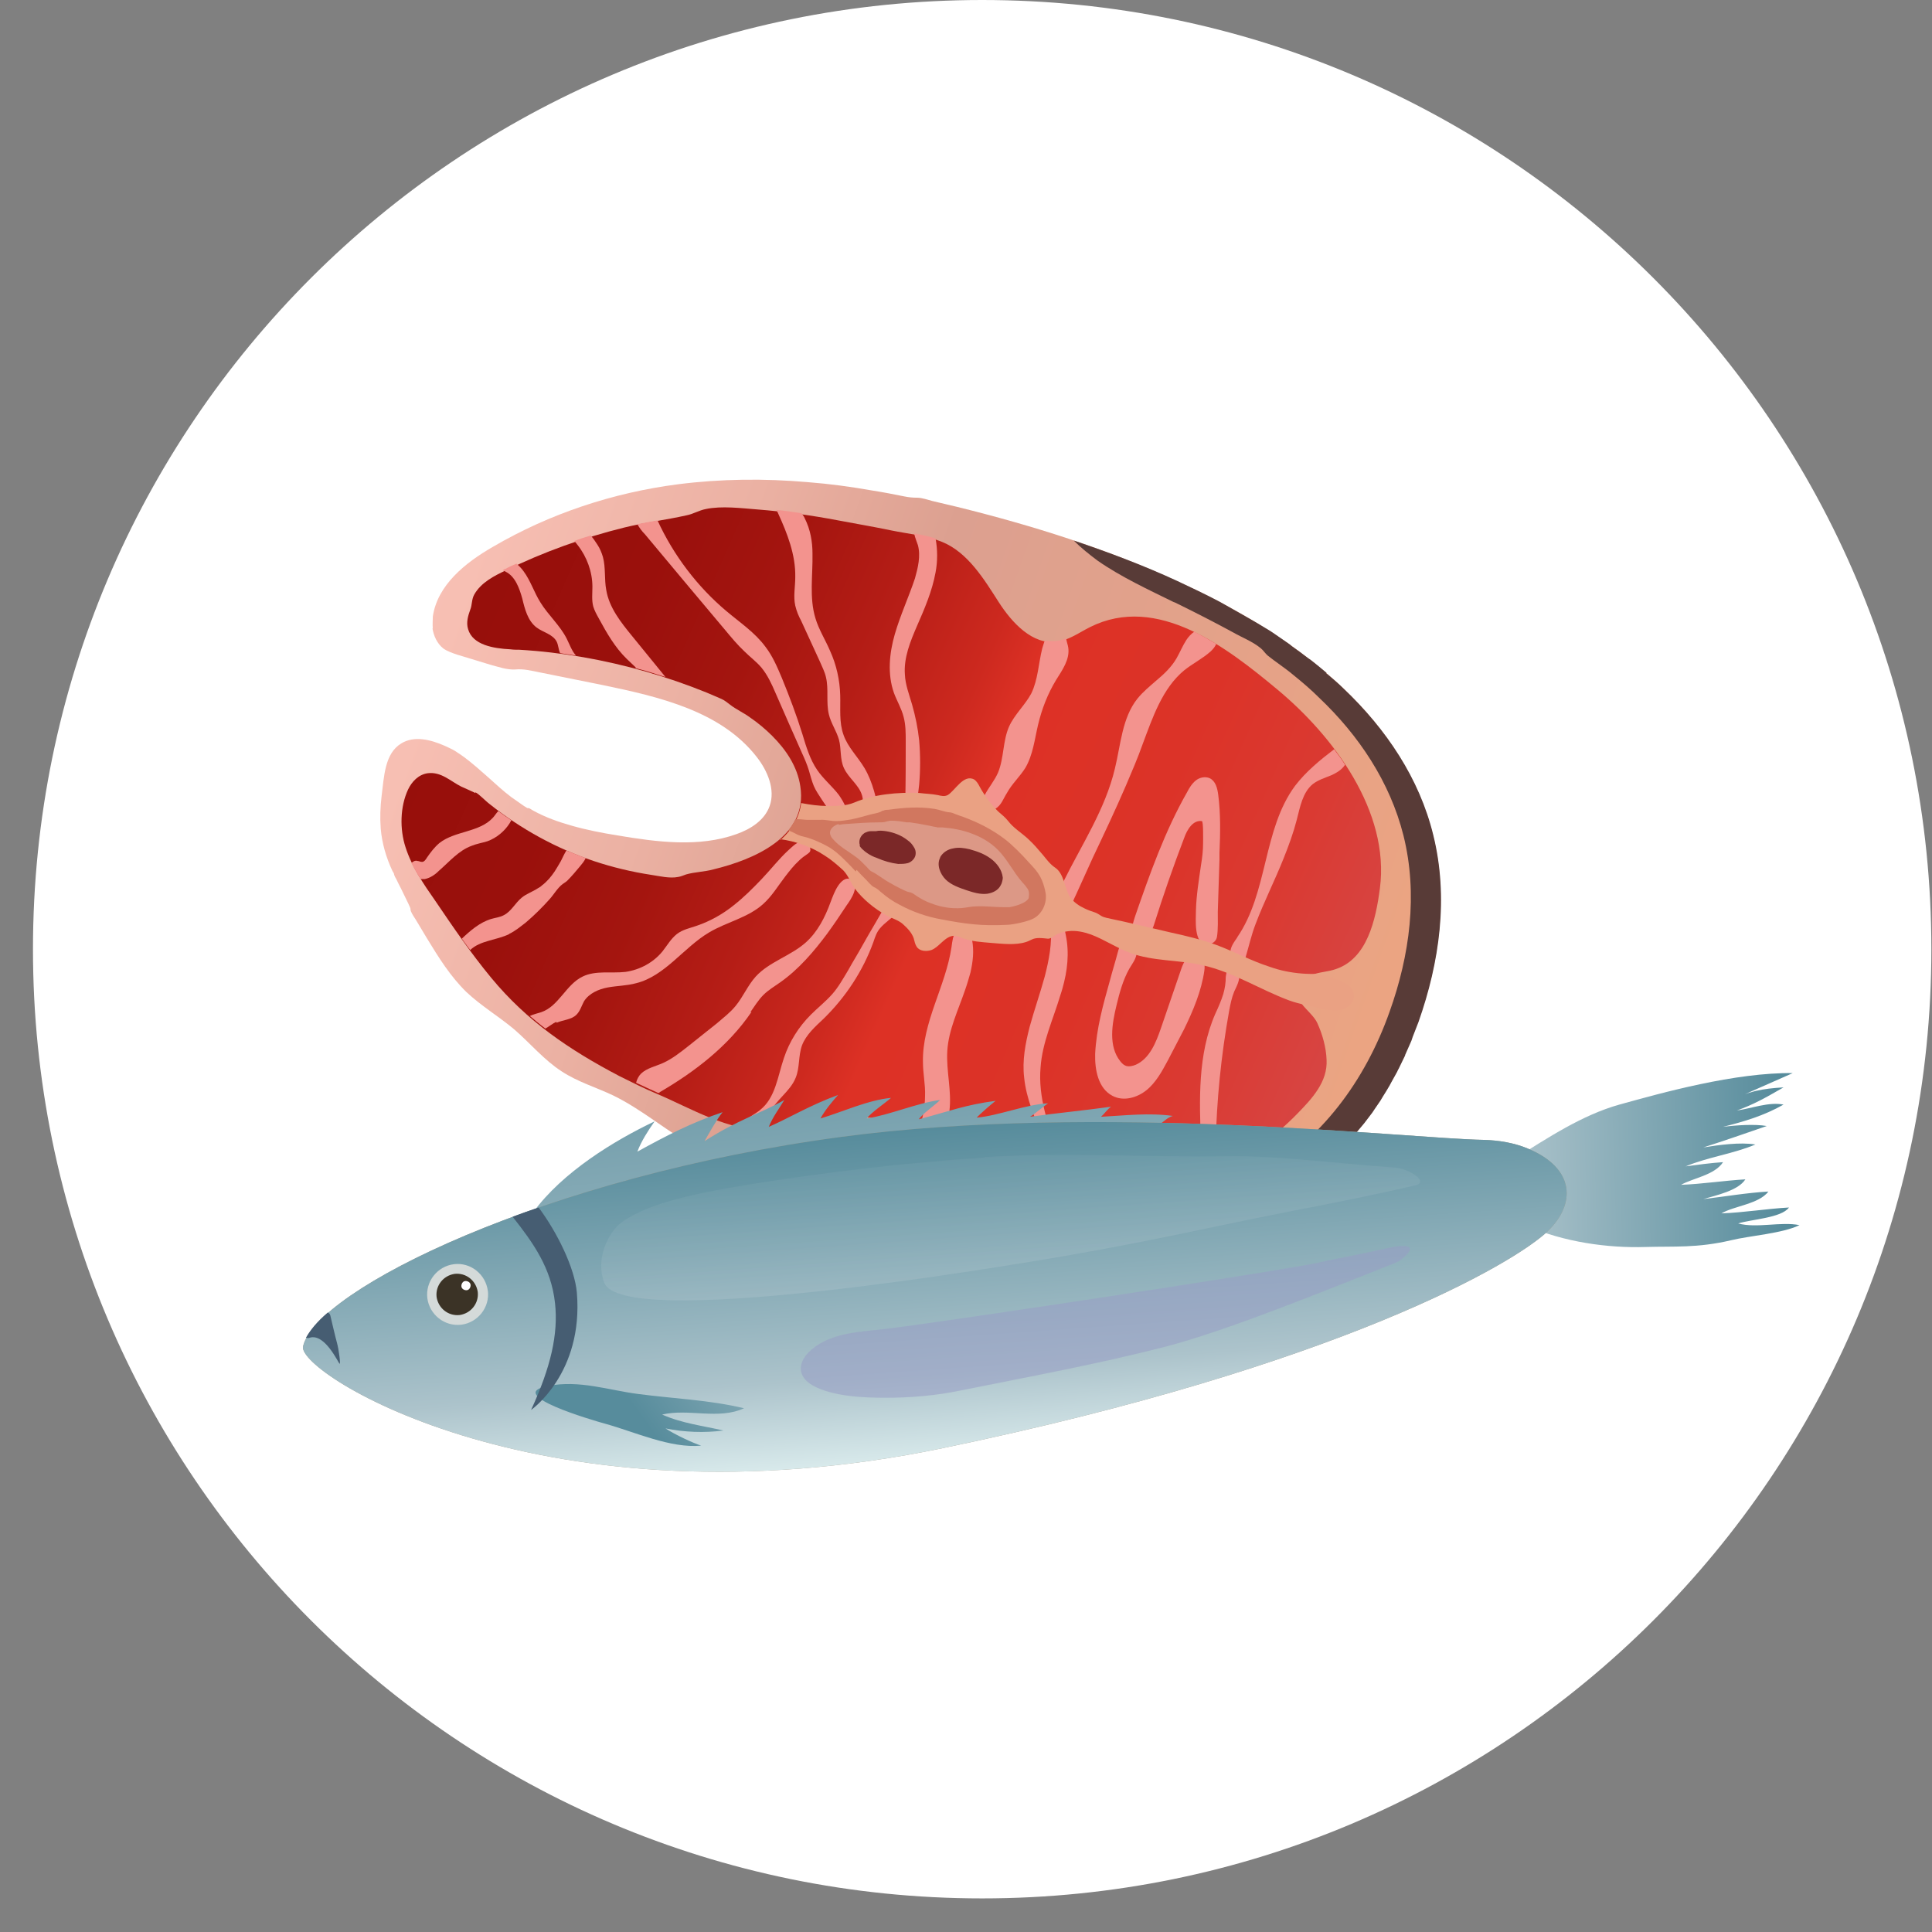 <svg width="46" height="46" viewBox="0 0 46 46" fill="none" xmlns="http://www.w3.org/2000/svg">
<rect x="0" y="0" width="46" height="46" fill="#808080" stroke="none"/>
<path d="M23.385 45.2C35.867 45.2 45.985 35.082 45.985 22.6C45.985 10.118 35.867 0 23.385 0C10.903 0 0.785 10.118 0.785 22.6C0.785 35.082 10.903 45.2 23.385 45.2Z" fill="white"/>
<path d="M10.305 14.97C10.295 14.87 10.305 14.77 10.305 14.68C10.415 13.93 11.075 13.4 11.735 13.02C13.085 12.23 14.595 11.73 16.145 11.53C17.165 11.4 18.205 11.39 19.235 11.48C19.755 11.52 20.265 11.59 20.775 11.68C21.035 11.72 21.285 11.77 21.535 11.82C21.635 11.84 21.725 11.85 21.835 11.85C21.955 11.85 22.085 11.9 22.205 11.93C22.405 11.98 22.595 12.02 22.795 12.07C24.575 12.51 26.335 13.06 28.005 13.83C29.445 14.48 30.835 15.3 31.985 16.39C32.985 17.34 33.775 18.52 34.115 19.87C34.485 21.36 34.275 22.9 33.765 24.32C33.225 25.83 32.325 27.2 30.995 28.11C29.805 28.93 28.385 29.33 26.955 29.45C23.995 29.71 20.985 28.94 18.195 27.96C17.885 27.85 17.595 27.74 17.305 27.6C17.085 27.5 16.845 27.45 16.615 27.34C15.915 26.97 15.315 26.43 14.595 26.08C14.195 25.89 13.755 25.76 13.375 25.51C12.955 25.24 12.625 24.84 12.245 24.51C11.875 24.2 11.455 23.95 11.105 23.62C10.725 23.25 10.445 22.8 10.165 22.34C10.075 22.19 9.985 22.04 9.895 21.89C9.855 21.83 9.815 21.77 9.785 21.7C9.785 21.69 9.775 21.68 9.775 21.67C9.775 21.65 9.775 21.63 9.765 21.61C9.755 21.58 9.735 21.55 9.725 21.52C9.665 21.4 9.605 21.27 9.545 21.15C9.505 21.08 9.475 21.01 9.435 20.93C9.415 20.9 9.395 20.86 9.385 20.83C9.385 20.8 9.365 20.77 9.345 20.74C9.195 20.42 9.095 20.08 9.065 19.73C9.045 19.47 9.055 19.21 9.085 18.96C9.145 18.5 9.155 17.94 9.555 17.7C9.865 17.51 10.255 17.61 10.595 17.76C10.675 17.8 10.755 17.83 10.835 17.88C10.915 17.93 10.985 17.98 11.055 18.03C11.255 18.18 11.435 18.34 11.615 18.5C11.795 18.66 11.975 18.83 12.175 18.98C12.275 19.05 12.375 19.12 12.475 19.19C12.505 19.21 12.525 19.22 12.555 19.24C12.555 19.24 12.575 19.24 12.585 19.24C12.625 19.25 12.655 19.28 12.695 19.3C12.985 19.46 13.295 19.57 13.615 19.66C13.965 19.76 14.325 19.83 14.695 19.89C15.645 20.05 16.645 20.18 17.535 19.86C17.875 19.74 18.205 19.53 18.325 19.19C18.465 18.8 18.275 18.35 18.015 18.02C17.165 16.93 15.695 16.59 14.345 16.31C13.845 16.21 13.345 16.11 12.855 16.01C12.655 15.97 12.465 15.92 12.265 15.94C12.065 15.95 11.875 15.88 11.685 15.83C11.425 15.75 11.155 15.67 10.895 15.59C10.775 15.55 10.655 15.51 10.555 15.44C10.405 15.32 10.325 15.14 10.295 14.95L10.305 14.97Z" fill="url(#paint0_linear_1_807)"/>
<path d="M31.585 16.02C31.465 15.92 31.335 15.81 31.205 15.71C31.185 15.7 31.165 15.68 31.145 15.67C31.015 15.57 30.895 15.48 30.765 15.39C30.745 15.37 30.725 15.36 30.705 15.34C30.575 15.25 30.445 15.16 30.315 15.07C30.295 15.06 30.275 15.04 30.255 15.03C29.855 14.78 29.445 14.56 29.045 14.33C28.705 14.15 28.365 13.99 28.025 13.83C27.225 13.46 26.395 13.15 25.565 12.87C25.745 13.05 25.935 13.2 26.135 13.35C26.695 13.74 27.345 14.04 27.955 14.34C27.955 14.34 27.955 14.34 27.965 14.34C28.435 14.57 28.905 14.81 29.365 15.06C29.575 15.18 29.835 15.28 30.025 15.44C30.085 15.49 30.125 15.56 30.185 15.61C30.385 15.77 30.605 15.91 30.805 16.08C31.015 16.25 31.215 16.42 31.405 16.61C32.355 17.51 33.095 18.62 33.415 19.89C33.765 21.29 33.565 22.75 33.085 24.09C32.505 25.73 31.455 27.16 29.925 28.01C28.515 28.79 26.865 29.02 25.265 28.98C25.065 28.98 24.865 28.96 24.665 28.95C24.525 28.95 24.375 28.95 24.245 28.91C24.145 28.88 24.065 28.87 23.955 28.87C23.705 28.86 23.455 28.85 23.205 28.85C22.705 28.85 22.205 28.87 21.695 28.91C21.615 28.91 21.535 28.92 21.455 28.93C22.905 29.27 24.425 29.51 25.895 29.5C25.905 29.5 25.915 29.5 25.925 29.5C26.245 29.48 26.565 29.5 26.885 29.47C26.915 29.47 26.955 29.47 26.985 29.47C27.105 29.46 27.225 29.45 27.355 29.43C27.385 29.43 27.415 29.43 27.445 29.42C27.595 29.4 27.735 29.38 27.875 29.35C27.905 29.35 27.925 29.34 27.955 29.33C28.075 29.31 28.195 29.28 28.315 29.26C28.345 29.26 28.385 29.25 28.415 29.24C28.555 29.21 28.695 29.17 28.835 29.13C28.855 29.13 28.865 29.12 28.885 29.11C29.005 29.07 29.125 29.03 29.255 28.99C29.285 28.98 29.325 28.97 29.355 28.96C29.625 28.86 29.895 28.75 30.155 28.62C30.185 28.6 30.215 28.59 30.245 28.57C30.355 28.51 30.455 28.46 30.565 28.4C30.585 28.39 30.615 28.37 30.645 28.36C30.665 28.35 30.685 28.33 30.715 28.32C30.775 28.28 30.845 28.24 30.905 28.2C30.935 28.18 30.965 28.16 30.995 28.14C31.055 28.1 31.115 28.05 31.175 28.01C31.205 27.99 31.225 27.97 31.255 27.95C31.325 27.9 31.395 27.84 31.455 27.79C31.485 27.77 31.515 27.74 31.545 27.71C31.595 27.67 31.645 27.62 31.695 27.58C31.725 27.56 31.745 27.53 31.775 27.51C31.845 27.44 31.915 27.37 31.985 27.3C32.005 27.28 32.015 27.27 32.035 27.25C32.095 27.19 32.145 27.13 32.205 27.07C32.225 27.04 32.255 27.02 32.275 26.99C32.325 26.93 32.385 26.86 32.435 26.8C32.455 26.78 32.465 26.76 32.485 26.74C32.545 26.66 32.615 26.57 32.675 26.49C32.695 26.46 32.715 26.43 32.735 26.4C32.775 26.34 32.825 26.27 32.865 26.21C32.885 26.18 32.905 26.14 32.925 26.11C32.985 26.02 33.035 25.93 33.095 25.83C33.095 25.82 33.115 25.8 33.115 25.79C33.165 25.7 33.215 25.61 33.265 25.52C33.275 25.49 33.295 25.46 33.305 25.44C33.355 25.34 33.405 25.23 33.455 25.13V25.12C33.505 25.01 33.555 24.89 33.605 24.78C33.615 24.75 33.625 24.72 33.635 24.69C33.685 24.57 33.725 24.45 33.775 24.33C34.275 22.91 34.495 21.37 34.125 19.88C33.795 18.53 33.005 17.36 31.995 16.4C31.875 16.28 31.745 16.17 31.615 16.06C31.605 16.05 31.585 16.04 31.575 16.03L31.585 16.02Z" fill="#583B37"/>
<path d="M11.315 18.86C11.435 18.93 11.545 19.06 11.665 19.15C12.405 19.74 13.245 20.2 14.135 20.5C14.585 20.65 15.045 20.76 15.505 20.83C15.705 20.86 15.945 20.92 16.145 20.88C16.215 20.87 16.275 20.84 16.335 20.82C16.545 20.76 16.765 20.76 16.985 20.7C17.935 20.47 19.245 19.93 19.055 18.72C18.985 18.25 18.715 17.85 18.385 17.52C18.225 17.36 18.045 17.21 17.855 17.08C17.705 16.97 17.525 16.89 17.385 16.78C17.315 16.73 17.265 16.68 17.175 16.64C17.055 16.59 16.945 16.54 16.825 16.49C16.355 16.3 15.865 16.13 15.375 15.99C14.395 15.71 13.385 15.53 12.365 15.47C12.295 15.47 12.225 15.47 12.155 15.46C11.755 15.44 11.255 15.36 11.145 14.98C11.095 14.82 11.145 14.66 11.195 14.52C11.245 14.4 11.225 14.27 11.295 14.15C11.455 13.87 11.765 13.71 12.045 13.58C12.945 13.14 13.895 12.8 14.865 12.56C15.355 12.44 15.855 12.38 16.345 12.27C16.505 12.24 16.645 12.15 16.805 12.12C17.185 12.04 17.645 12.1 18.035 12.13C18.675 12.18 19.325 12.27 19.955 12.39C20.375 12.47 20.795 12.54 21.225 12.63C21.615 12.71 22.055 12.75 22.425 12.9C23.045 13.15 23.435 13.8 23.775 14.33C24.095 14.83 24.585 15.36 25.165 15.28C25.455 15.24 25.695 15.06 25.955 14.93C27.555 14.13 29.215 15.42 30.405 16.41C31.745 17.52 33.095 19.32 32.855 21.15C32.755 21.92 32.545 22.82 31.815 23.07C31.625 23.14 31.405 23.14 31.215 23.22C31.025 23.3 30.855 23.48 30.885 23.68C30.935 23.94 31.255 24.12 31.365 24.36C31.485 24.62 31.575 24.94 31.585 25.23C31.615 25.76 31.235 26.16 30.895 26.51C30.295 27.13 29.575 27.62 28.775 27.94C27.485 28.47 26.065 28.6 24.675 28.52C24.405 28.51 24.155 28.48 23.905 28.38C23.385 28.18 22.845 28.09 22.385 27.74C21.915 27.39 21.555 26.87 21.005 26.68C20.545 26.52 20.055 26.62 19.585 26.71C19.145 26.79 18.695 26.86 18.245 26.89C17.375 26.95 16.435 26.38 15.655 26.05C15.345 25.92 15.045 25.77 14.745 25.62C13.545 24.99 12.545 24.31 11.695 23.28C11.215 22.7 10.785 22.07 10.365 21.45C10.085 21.05 9.805 20.64 9.655 20.17C9.515 19.74 9.525 19.21 9.715 18.8C9.805 18.61 9.965 18.44 10.185 18.41C10.505 18.37 10.725 18.6 10.985 18.73C11.095 18.78 11.215 18.83 11.315 18.88C11.315 18.88 11.315 18.88 11.325 18.88L11.315 18.86Z" fill="url(#paint1_linear_1_807)"/>
<path d="M21.805 19.2C21.845 19.03 21.865 18.86 21.885 18.68C21.915 18.33 21.915 17.98 21.885 17.63C21.855 17.34 21.795 17.05 21.715 16.77C21.645 16.53 21.555 16.3 21.545 16.06C21.515 15.66 21.675 15.27 21.835 14.9C22.015 14.49 22.195 14.07 22.275 13.63C22.325 13.37 22.325 13.08 22.275 12.82C22.115 12.77 21.935 12.73 21.765 12.7C21.785 12.8 21.825 12.89 21.855 12.98C21.925 13.24 21.855 13.52 21.785 13.77C21.635 14.22 21.435 14.65 21.305 15.1C21.175 15.55 21.125 16.05 21.285 16.5C21.355 16.69 21.465 16.87 21.515 17.07C21.565 17.26 21.565 17.45 21.565 17.65C21.565 18.12 21.565 18.59 21.555 19.05C21.555 19.14 21.555 19.24 21.615 19.31C21.655 19.36 21.725 19.39 21.785 19.37C21.855 19.35 21.845 19.26 21.855 19.2H21.805Z" fill="#F3938E"/>
<path d="M20.695 19.5C20.785 19.55 20.925 19.52 20.945 19.41C20.865 19.02 20.785 18.63 20.585 18.29C20.425 18.02 20.185 17.79 20.085 17.5C19.975 17.2 20.015 16.87 20.005 16.55C19.995 16.19 19.915 15.83 19.765 15.5C19.655 15.24 19.495 14.99 19.415 14.72C19.265 14.23 19.355 13.7 19.345 13.18C19.345 12.9 19.295 12.61 19.165 12.35C19.145 12.3 19.115 12.26 19.085 12.22C18.885 12.19 18.685 12.16 18.485 12.14C18.495 12.17 18.515 12.19 18.525 12.22C18.745 12.7 18.945 13.21 18.935 13.74C18.935 13.97 18.885 14.2 18.935 14.42C18.965 14.55 19.015 14.67 19.075 14.78C19.225 15.11 19.375 15.43 19.525 15.76C19.575 15.88 19.635 15.99 19.665 16.12C19.735 16.41 19.665 16.72 19.735 17.01C19.785 17.22 19.915 17.4 19.975 17.61C20.035 17.83 19.995 18.08 20.095 18.29C20.205 18.53 20.455 18.69 20.525 18.94C20.555 19.04 20.545 19.15 20.565 19.25C20.585 19.35 20.615 19.46 20.705 19.52L20.695 19.5Z" fill="#F3938E"/>
<path d="M20.135 19.42C20.185 19.36 20.155 19.28 20.135 19.22C20.095 19.11 20.035 19.02 19.975 18.93C19.815 18.72 19.605 18.55 19.455 18.33C19.285 18.08 19.195 17.78 19.105 17.48C18.965 17.03 18.795 16.58 18.615 16.14C18.505 15.88 18.395 15.62 18.225 15.4C17.975 15.06 17.615 14.82 17.295 14.55C16.605 13.97 16.035 13.22 15.655 12.39C15.495 12.42 15.335 12.45 15.175 12.48C15.225 12.57 15.285 12.65 15.355 12.72C15.995 13.49 16.635 14.25 17.265 15C17.415 15.18 17.555 15.35 17.725 15.51C17.855 15.64 18.005 15.75 18.125 15.89C18.275 16.07 18.375 16.29 18.465 16.5C18.675 16.98 18.885 17.46 19.095 17.93C19.155 18.06 19.215 18.2 19.255 18.33C19.295 18.46 19.325 18.59 19.375 18.71C19.425 18.83 19.505 18.94 19.575 19.05C19.675 19.2 19.805 19.41 19.975 19.45C20.035 19.46 20.105 19.45 20.145 19.41L20.135 19.42Z" fill="#F3938E"/>
<path d="M15.135 15.91C15.215 15.93 15.285 15.95 15.365 15.97C15.525 16.02 15.685 16.07 15.845 16.12C15.585 15.8 15.315 15.47 15.055 15.15C14.785 14.82 14.505 14.47 14.435 14.05C14.385 13.79 14.425 13.52 14.355 13.26C14.325 13.16 14.285 13.06 14.225 12.97C14.175 12.89 14.125 12.82 14.065 12.75C13.935 12.79 13.805 12.83 13.675 12.88C13.705 12.92 13.735 12.95 13.755 12.98C13.975 13.26 14.105 13.62 14.105 13.97C14.105 14.13 14.085 14.29 14.125 14.44C14.155 14.54 14.205 14.63 14.255 14.72C14.445 15.07 14.645 15.42 14.925 15.69C14.995 15.76 15.065 15.82 15.135 15.89V15.91Z" fill="#F3938E"/>
<path d="M13.325 15.55C13.455 15.57 13.585 15.59 13.715 15.61C13.615 15.5 13.565 15.35 13.495 15.21C13.335 14.89 13.055 14.65 12.865 14.34C12.715 14.1 12.635 13.83 12.465 13.6C12.415 13.53 12.355 13.47 12.295 13.42C12.205 13.46 12.115 13.5 12.025 13.55C12.005 13.55 11.985 13.57 11.965 13.58C11.995 13.59 12.025 13.6 12.035 13.61C12.265 13.72 12.365 14 12.435 14.25C12.495 14.5 12.565 14.78 12.775 14.94C12.935 15.06 13.165 15.1 13.255 15.28C13.295 15.36 13.295 15.46 13.335 15.55H13.325Z" fill="#F3938E"/>
<path d="M10.115 20.93C10.255 20.9 10.365 20.82 10.465 20.72C10.705 20.51 10.925 20.25 11.225 20.14C11.345 20.09 11.475 20.07 11.605 20.03C11.825 19.95 12.015 19.79 12.135 19.6C12.145 19.58 12.165 19.55 12.175 19.53C12.075 19.46 11.965 19.39 11.865 19.31C11.815 19.36 11.775 19.43 11.735 19.47C11.415 19.82 10.835 19.78 10.465 20.07C10.345 20.17 10.255 20.29 10.165 20.42C10.135 20.47 10.095 20.53 10.035 20.52C10.005 20.52 9.975 20.5 9.945 20.5C9.885 20.48 9.835 20.51 9.795 20.55C9.865 20.68 9.935 20.81 10.015 20.93C10.045 20.93 10.075 20.93 10.105 20.93H10.115Z" fill="#F3938E"/>
<path d="M12.115 22.24C12.265 22.17 12.395 22.06 12.525 21.96C12.725 21.79 12.915 21.6 13.085 21.41C13.185 21.3 13.275 21.14 13.395 21.05C13.435 21.02 13.475 21 13.505 20.97C13.615 20.86 13.715 20.74 13.815 20.62C13.865 20.56 13.915 20.5 13.945 20.43C13.785 20.37 13.635 20.31 13.485 20.25C13.435 20.33 13.395 20.42 13.355 20.5C13.305 20.59 13.255 20.67 13.205 20.75C13.125 20.87 13.025 20.99 12.905 21.08C12.875 21.11 12.845 21.13 12.805 21.15C12.685 21.23 12.535 21.28 12.425 21.37C12.265 21.5 12.175 21.7 11.995 21.79C11.905 21.84 11.795 21.85 11.695 21.88C11.425 21.96 11.195 22.16 10.995 22.35C11.065 22.44 11.125 22.53 11.195 22.62C11.435 22.39 11.815 22.39 12.125 22.24H12.115Z" fill="#F3938E"/>
<path d="M13.255 24.35C13.415 24.28 13.605 24.28 13.725 24.16C13.815 24.07 13.845 23.95 13.905 23.84C14.025 23.65 14.255 23.55 14.475 23.51C14.695 23.47 14.925 23.47 15.145 23.41C15.835 23.24 16.275 22.56 16.885 22.2C17.305 21.95 17.815 21.85 18.175 21.52C18.385 21.33 18.525 21.09 18.695 20.87C18.795 20.74 18.895 20.61 19.025 20.49C19.085 20.43 19.155 20.38 19.215 20.34C19.255 20.31 19.295 20.29 19.295 20.23C19.295 20.14 19.215 20.04 19.125 20.03C19.005 20.01 18.855 20.17 18.775 20.24C18.545 20.45 18.355 20.7 18.135 20.93C17.925 21.15 17.715 21.36 17.475 21.55C17.215 21.76 16.915 21.93 16.595 22.04C16.425 22.1 16.255 22.13 16.115 22.24C15.975 22.35 15.885 22.51 15.775 22.65C15.555 22.92 15.235 23.09 14.895 23.14C14.555 23.18 14.185 23.1 13.875 23.25C13.475 23.44 13.305 23.96 12.885 24.1C12.795 24.13 12.695 24.15 12.615 24.19C12.735 24.29 12.865 24.4 12.985 24.49C13.075 24.44 13.155 24.37 13.245 24.33L13.255 24.35Z" fill="#F3938E"/>
<path d="M17.865 24.1C17.965 23.96 18.055 23.81 18.175 23.69C18.295 23.57 18.435 23.49 18.575 23.39C19.015 23.08 19.375 22.66 19.695 22.23C19.855 22.01 20.005 21.79 20.155 21.56C20.255 21.42 20.495 21.08 20.255 20.94C20.135 20.87 20.015 21 19.955 21.09C19.875 21.21 19.825 21.35 19.775 21.48C19.645 21.84 19.465 22.19 19.185 22.44C18.825 22.76 18.315 22.9 17.995 23.25C17.805 23.46 17.695 23.73 17.515 23.95C17.385 24.11 17.225 24.23 17.075 24.36C16.845 24.54 16.615 24.73 16.385 24.91C16.195 25.06 16.005 25.21 15.785 25.31C15.605 25.39 15.405 25.43 15.265 25.56C15.205 25.62 15.165 25.7 15.145 25.78C15.315 25.86 15.485 25.94 15.665 26.02C15.665 26.02 15.675 26.02 15.685 26.02C15.695 26.02 15.705 26.01 15.715 26C16.555 25.51 17.345 24.9 17.895 24.09L17.865 24.1Z" fill="#F3938E"/>
<path d="M17.665 26.82C17.845 26.85 18.015 26.87 18.195 26.86C18.245 26.75 18.265 26.63 18.315 26.52C18.465 26.19 18.815 25.99 18.945 25.66C19.045 25.42 19.005 25.14 19.095 24.89C19.195 24.63 19.415 24.44 19.615 24.25C20.135 23.74 20.545 23.12 20.795 22.43C20.835 22.31 20.875 22.19 20.955 22.1C21.005 22.04 21.075 21.98 21.135 21.93C21.175 21.89 21.265 21.84 21.275 21.78C21.295 21.7 21.185 21.6 21.105 21.6C21.045 21.6 21.015 21.68 20.985 21.73C20.935 21.82 20.885 21.9 20.835 21.99C20.735 22.16 20.635 22.33 20.535 22.51C20.425 22.71 20.305 22.9 20.195 23.1C20.075 23.3 19.965 23.5 19.815 23.67C19.655 23.85 19.475 23.99 19.305 24.16C19.015 24.45 18.795 24.8 18.665 25.19C18.515 25.63 18.465 26.14 18.095 26.43C17.985 26.52 17.845 26.58 17.755 26.69C17.715 26.73 17.695 26.78 17.675 26.83L17.665 26.82Z" fill="#F3938E"/>
<path d="M29.035 20.31C29.055 19.85 29.065 19.38 29.005 18.92C28.985 18.77 28.945 18.6 28.805 18.53C28.695 18.48 28.565 18.51 28.475 18.58C28.385 18.65 28.315 18.76 28.265 18.86C27.735 19.79 27.375 20.81 27.025 21.82C26.995 21.92 26.955 22.02 26.965 22.12C26.975 22.22 27.045 22.33 27.145 22.35C27.315 22.38 27.425 22.18 27.475 22.02C27.695 21.32 27.935 20.63 28.195 19.95C28.265 19.75 28.405 19.52 28.615 19.55C28.655 19.55 28.645 20.02 28.645 20.07C28.645 20.25 28.625 20.42 28.595 20.6C28.545 20.95 28.485 21.31 28.475 21.67C28.475 21.88 28.415 22.48 28.735 22.49C28.845 22.49 28.955 22.42 28.975 22.31C29.005 22.12 28.995 21.9 28.995 21.71C29.005 21.3 29.025 20.89 29.035 20.47C29.035 20.42 29.035 20.37 29.035 20.31Z" fill="#F3938E"/>
<path d="M27.295 25.96C27.525 25.77 27.665 25.51 27.805 25.25C27.935 25 28.065 24.75 28.195 24.5C28.405 24.07 28.605 23.6 28.675 23.11C28.695 22.97 28.675 22.77 28.505 22.73C28.285 22.68 28.185 22.9 28.125 23.07C27.965 23.54 27.805 24 27.645 24.47C27.525 24.82 27.375 25.2 27.045 25.35C26.975 25.38 26.885 25.4 26.815 25.38C26.755 25.36 26.715 25.32 26.675 25.27C26.385 24.91 26.475 24.38 26.585 23.93C26.655 23.64 26.735 23.34 26.885 23.07C26.955 22.95 27.055 22.83 27.065 22.68C27.075 22.54 26.965 22.37 26.825 22.39C26.705 22.41 26.645 22.55 26.615 22.67C26.555 22.9 26.485 23.12 26.425 23.35C26.265 23.92 26.105 24.49 26.075 25.09C26.065 25.47 26.145 25.91 26.485 26.09C26.745 26.23 27.075 26.14 27.305 25.95L27.295 25.96Z" fill="#F3938E"/>
<path d="M25.175 28.52C25.385 28.52 25.585 28.52 25.795 28.52C25.745 28.3 25.525 28.1 25.385 27.89C25.295 27.76 25.245 27.61 25.195 27.46C24.955 26.8 24.715 26.11 24.775 25.42C24.815 24.82 25.075 24.27 25.245 23.7C25.265 23.65 25.275 23.6 25.295 23.54C25.415 23.12 25.465 22.69 25.375 22.26C25.345 22.14 25.345 21.96 25.245 21.87C25.195 21.82 25.105 21.8 25.045 21.8C24.965 21.8 24.985 21.83 24.995 21.9C24.995 21.95 25.005 22 25.015 22.05C25.055 22.46 24.975 22.86 24.875 23.25C24.765 23.65 24.625 24.05 24.515 24.45C24.415 24.84 24.335 25.25 24.385 25.66C24.485 26.66 25.225 27.55 25.205 28.53L25.175 28.52Z" fill="#F3938E"/>
<path d="M25.475 21.58C25.475 21.58 25.525 21.52 25.535 21.49C25.565 21.42 25.595 21.35 25.625 21.29C25.755 21 25.885 20.72 26.015 20.43C26.285 19.86 26.555 19.29 26.805 18.71C26.945 18.38 27.085 18.06 27.205 17.72C27.445 17.08 27.675 16.39 28.195 15.96C28.395 15.8 28.635 15.68 28.825 15.51C28.875 15.46 28.935 15.4 28.955 15.33C28.785 15.23 28.615 15.13 28.435 15.04C28.365 15.09 28.295 15.16 28.245 15.24C28.155 15.38 28.095 15.53 28.015 15.67C27.895 15.88 27.715 16.05 27.535 16.2C27.375 16.34 27.215 16.47 27.085 16.63C26.715 17.09 26.685 17.73 26.545 18.3C26.315 19.27 25.755 20.11 25.315 21C25.255 21.12 25.195 21.26 25.225 21.39C25.245 21.47 25.355 21.62 25.455 21.58H25.475Z" fill="#F3938E"/>
<path d="M21.805 27.22C21.985 27.39 22.165 27.57 22.365 27.72C22.385 27.73 22.395 27.74 22.415 27.75C22.315 27.33 22.545 26.89 22.605 26.45C22.665 25.98 22.525 25.5 22.555 25.02C22.585 24.52 22.815 24.05 22.975 23.58C23.025 23.44 23.065 23.3 23.105 23.16C23.165 22.9 23.195 22.64 23.145 22.38C23.135 22.3 23.125 22.14 23.065 22.09C22.985 22.02 22.825 22.09 22.775 22.16C22.685 22.27 22.675 22.41 22.655 22.55C22.515 23.49 21.955 24.34 21.975 25.29C21.975 25.56 22.035 25.82 22.025 26.09C22.025 26.4 21.945 26.7 21.865 27C21.845 27.07 21.825 27.15 21.815 27.23L21.805 27.22Z" fill="#F3938E"/>
<path d="M23.695 19.26C23.845 19.17 23.885 19.02 23.975 18.88C24.095 18.66 24.285 18.49 24.415 18.28C24.595 17.97 24.635 17.6 24.715 17.26C24.805 16.88 24.945 16.52 25.145 16.19C25.295 15.95 25.475 15.7 25.435 15.42C25.425 15.35 25.395 15.28 25.385 15.2C25.315 15.23 25.235 15.25 25.155 15.26C25.055 15.27 24.965 15.26 24.875 15.25C24.855 15.31 24.835 15.37 24.815 15.44C24.725 15.8 24.715 16.18 24.555 16.51C24.405 16.79 24.155 17.01 24.025 17.3C23.875 17.64 23.905 18.05 23.765 18.39C23.685 18.58 23.545 18.74 23.445 18.93C23.395 19.01 23.255 19.24 23.385 19.32C23.475 19.38 23.635 19.32 23.715 19.27L23.695 19.26Z" fill="#F3938E"/>
<path d="M28.665 27.67C28.705 27.75 28.765 27.83 28.835 27.89C28.965 27.83 29.095 27.77 29.215 27.71C29.155 27.66 29.055 27.62 29.005 27.56C28.945 27.48 28.945 27.38 28.945 27.28C28.965 26.2 29.075 25.13 29.265 24.07C29.295 23.91 29.325 23.76 29.385 23.61C29.445 23.48 29.525 23.34 29.505 23.19C29.495 23.1 29.415 22.97 29.305 23.01C29.215 23.05 29.195 23.18 29.185 23.26C29.185 23.4 29.165 23.53 29.125 23.67C29.075 23.83 29.005 23.99 28.935 24.14C28.515 25.1 28.555 26.19 28.595 27.24C28.595 27.39 28.605 27.54 28.665 27.67Z" fill="#F3938E"/>
<path d="M29.465 22.31C29.385 22.43 29.285 22.55 29.295 22.7C29.295 22.8 29.385 22.91 29.485 22.93C29.575 22.95 29.635 22.88 29.655 22.8C29.735 22.53 29.795 22.26 29.895 22C30.095 21.47 30.355 20.96 30.565 20.43C30.685 20.13 30.795 19.83 30.875 19.52C30.955 19.21 31.015 18.87 31.255 18.67C31.385 18.57 31.545 18.52 31.695 18.46C31.825 18.4 31.945 18.33 32.025 18.21C31.945 18.08 31.855 17.96 31.765 17.84C31.425 18.1 31.095 18.37 30.835 18.71C30.065 19.75 30.195 21.25 29.455 22.32L29.465 22.31Z" fill="#F3938E"/>
<path d="M18.575 19.98C18.945 20.03 19.315 20.16 19.635 20.37C19.795 20.47 19.945 20.6 20.085 20.73C20.205 20.86 20.255 21.02 20.355 21.16C20.555 21.42 20.815 21.63 21.095 21.79C21.225 21.86 21.395 21.91 21.495 22C21.605 22.1 21.705 22.2 21.755 22.34C21.775 22.41 21.785 22.48 21.825 22.54C21.895 22.65 22.055 22.66 22.175 22.62C22.365 22.55 22.495 22.29 22.715 22.28C22.785 22.28 22.855 22.31 22.925 22.34C23.145 22.42 23.375 22.43 23.595 22.45C23.855 22.47 24.175 22.51 24.425 22.43C24.495 22.41 24.555 22.37 24.615 22.35C24.725 22.32 24.845 22.34 24.955 22.35C25.035 22.35 25.115 22.26 25.195 22.23C25.275 22.2 25.355 22.18 25.445 22.17C25.625 22.15 25.805 22.19 25.975 22.25C26.295 22.37 26.585 22.57 26.915 22.69C27.455 22.89 28.055 22.85 28.625 22.98C29.355 23.14 29.995 23.56 30.695 23.82C30.945 23.91 31.195 23.95 31.445 24.01C31.615 24.05 31.785 24.08 31.945 24.04C32.105 24 32.255 23.85 32.235 23.68C32.215 23.48 31.995 23.38 31.805 23.31C31.655 23.26 31.555 23.19 31.395 23.19C31.265 23.19 31.135 23.19 31.005 23.18C30.745 23.16 30.485 23.11 30.235 23.02C29.795 22.88 29.395 22.66 28.965 22.5C28.605 22.37 28.235 22.28 27.865 22.2C27.495 22.11 27.125 22.03 26.745 21.94C26.655 21.92 26.555 21.9 26.465 21.88C26.385 21.86 26.295 21.85 26.225 21.81C26.175 21.78 26.135 21.75 26.085 21.73C25.995 21.7 25.905 21.67 25.825 21.63C25.695 21.57 25.575 21.49 25.485 21.37C25.345 21.17 25.345 20.81 25.125 20.66C25.005 20.58 24.925 20.47 24.835 20.36C24.725 20.23 24.615 20.1 24.485 19.98C24.325 19.83 24.135 19.72 24.005 19.55C23.935 19.46 23.845 19.39 23.765 19.32C23.595 19.15 23.445 18.95 23.325 18.73C23.295 18.67 23.255 18.6 23.195 18.56C22.945 18.42 22.735 18.83 22.565 18.93C22.485 18.97 22.415 18.95 22.325 18.93C22.175 18.9 22.035 18.9 21.885 18.88C21.375 18.86 20.805 18.91 20.335 19.11C20.145 19.19 19.915 19.19 19.705 19.19C19.495 19.19 19.285 19.16 19.075 19.12C19.035 19.44 18.875 19.74 18.585 20L18.575 19.98Z" fill="#EAA183"/>
<path d="M20.395 20.71C20.465 20.79 20.545 20.87 20.615 20.94C20.675 21 20.735 21.08 20.805 21.12C20.825 21.13 20.855 21.14 20.875 21.16C20.915 21.18 20.935 21.21 20.975 21.24C21.115 21.36 21.255 21.46 21.415 21.54C21.725 21.71 22.075 21.83 22.415 21.89C22.995 22 23.375 22.05 23.965 22.02C24.115 22.02 24.475 21.94 24.605 21.87C24.815 21.76 24.935 21.5 24.895 21.26C24.815 20.83 24.645 20.7 24.475 20.51C24.325 20.34 24.095 20.11 23.925 19.98C23.625 19.75 23.285 19.58 22.935 19.45C22.875 19.43 22.815 19.41 22.765 19.39C22.715 19.37 22.655 19.34 22.595 19.34C22.485 19.33 22.375 19.28 22.255 19.26C21.885 19.2 21.515 19.23 21.155 19.28C21.115 19.28 21.075 19.28 21.035 19.3C21.005 19.3 20.985 19.32 20.965 19.33C20.895 19.36 20.815 19.37 20.735 19.39C20.575 19.43 20.425 19.48 20.265 19.51C20.145 19.53 20.025 19.55 19.905 19.55C19.775 19.55 19.655 19.51 19.525 19.52C19.415 19.52 19.315 19.52 19.205 19.52C19.175 19.52 18.945 19.49 18.935 19.51C18.895 19.6 18.835 19.69 18.765 19.78C18.785 19.76 18.975 19.87 19.005 19.88C19.055 19.9 19.085 19.91 19.135 19.92C19.225 19.94 19.305 19.97 19.385 20C19.525 20.06 19.685 20.13 19.815 20.22C19.945 20.31 20.055 20.42 20.165 20.53C20.235 20.6 20.305 20.67 20.375 20.75L20.395 20.71Z" fill="#D1775F"/>
<path d="M19.975 19.64C19.975 19.64 20.075 19.62 20.125 19.62C20.395 19.6 20.675 19.58 20.945 19.58C20.995 19.58 21.055 19.58 21.105 19.56C21.145 19.55 21.185 19.54 21.225 19.54C21.345 19.54 21.475 19.56 21.595 19.58C21.615 19.58 21.645 19.58 21.665 19.58C21.805 19.6 21.935 19.62 22.075 19.65C22.145 19.66 22.205 19.68 22.275 19.69C22.305 19.69 22.325 19.71 22.355 19.7C22.385 19.7 22.405 19.7 22.435 19.7C22.675 19.72 22.915 19.76 23.145 19.85C23.365 19.93 23.585 20.06 23.755 20.23C23.985 20.46 24.125 20.76 24.335 21C24.385 21.05 24.425 21.1 24.465 21.16C24.505 21.22 24.505 21.29 24.495 21.36C24.495 21.38 24.495 21.39 24.475 21.41C24.445 21.45 24.395 21.48 24.355 21.5C24.255 21.55 24.145 21.58 24.035 21.6C23.985 21.6 23.945 21.6 23.895 21.6C23.675 21.6 23.465 21.57 23.245 21.58C23.135 21.58 23.015 21.61 22.905 21.62C22.655 21.64 22.405 21.6 22.175 21.51C22.055 21.47 21.945 21.41 21.835 21.34C21.785 21.31 21.745 21.27 21.685 21.25C21.635 21.24 21.595 21.23 21.555 21.21C21.395 21.14 21.235 21.05 21.085 20.96C20.975 20.89 20.875 20.81 20.755 20.75C20.705 20.73 20.675 20.68 20.635 20.64C20.585 20.59 20.545 20.55 20.495 20.5C20.455 20.46 20.415 20.43 20.375 20.4C20.185 20.26 19.975 20.15 19.825 19.97C19.795 19.94 19.775 19.9 19.765 19.86C19.745 19.78 19.805 19.7 19.875 19.66C19.905 19.64 19.935 19.63 19.965 19.62L19.975 19.64Z" fill="#DC9886"/>
<path d="M22.385 20.42C22.295 20.59 22.385 20.81 22.515 20.94C22.645 21.07 22.845 21.14 23.025 21.2C23.175 21.25 23.345 21.3 23.505 21.28C23.635 21.26 23.765 21.2 23.825 21.08C23.855 21.03 23.865 20.98 23.875 20.92C23.875 20.91 23.875 20.9 23.875 20.89C23.855 20.71 23.735 20.55 23.585 20.44C23.435 20.33 23.265 20.27 23.085 20.22C22.955 20.19 22.825 20.17 22.695 20.2C22.565 20.22 22.445 20.3 22.385 20.41V20.42Z" fill="#7B2828"/>
<path d="M20.465 20.14C20.465 20.14 20.515 20.21 20.545 20.23C20.575 20.26 20.615 20.29 20.645 20.31C20.715 20.36 20.795 20.4 20.885 20.43C21.045 20.5 21.215 20.55 21.385 20.57C21.465 20.57 21.535 20.57 21.615 20.55C21.685 20.53 21.755 20.47 21.785 20.4C21.815 20.33 21.805 20.24 21.765 20.18C21.725 20.11 21.675 20.05 21.615 20.01C21.465 19.89 21.285 19.82 21.095 19.79C21.015 19.78 20.935 19.77 20.855 19.79C20.815 19.79 20.775 19.79 20.735 19.79C20.695 19.79 20.655 19.8 20.615 19.82C20.605 19.82 20.585 19.83 20.575 19.84C20.485 19.9 20.435 20.02 20.475 20.13L20.465 20.14Z" fill="#7B2828"/>
<path d="M42.696 25.55C41.316 25.53 39.566 26.02 38.556 26.3C37.666 26.55 36.855 27.09 36.055 27.59C35.225 28.11 35.625 28.86 36.365 29.19C37.225 29.57 38.275 29.72 39.185 29.69C39.845 29.67 40.405 29.72 41.215 29.53C41.665 29.42 42.435 29.37 42.845 29.17C42.405 29.08 41.825 29.25 41.385 29.13C41.695 29.03 42.415 29 42.595 28.75C42.055 28.78 41.526 28.87 40.986 28.89C41.295 28.71 41.875 28.67 42.105 28.37C41.585 28.4 41.066 28.49 40.556 28.55C40.855 28.46 41.386 28.35 41.556 28.08C41.045 28.11 40.535 28.19 40.025 28.21C40.305 28.05 40.825 27.98 41.025 27.67C40.735 27.69 40.435 27.73 40.135 27.77C40.665 27.55 41.275 27.47 41.795 27.25C41.435 27.19 40.925 27.26 40.556 27.32C41.056 27.16 41.575 26.98 42.065 26.81C41.785 26.76 41.335 26.79 41.025 26.83C41.535 26.7 41.985 26.57 42.465 26.3C42.115 26.23 41.715 26.39 41.355 26.44C41.745 26.3 42.015 26.15 42.465 25.89C41.955 25.92 41.626 25.98 41.166 26.22L42.685 25.55H42.696Z" fill="url(#paint2_linear_1_807)"/>
<path d="M12.705 28.85C13.395 27.91 14.615 27.16 15.585 26.7C15.425 26.93 15.275 27.16 15.175 27.42C15.865 27.04 16.465 26.73 17.205 26.48C17.065 26.65 16.885 26.98 16.775 27.17C17.565 26.66 18.115 26.51 18.675 26.19C18.555 26.39 18.395 26.6 18.305 26.83C18.805 26.61 19.275 26.32 19.955 26.07C19.805 26.24 19.645 26.43 19.535 26.63C20.045 26.48 20.665 26.19 21.215 26.14C21.055 26.28 20.765 26.47 20.635 26.63C21.175 26.55 21.835 26.26 22.385 26.19C22.205 26.36 21.985 26.5 21.875 26.65C22.635 26.45 22.965 26.31 23.705 26.21C23.615 26.28 23.335 26.52 23.255 26.61C23.755 26.57 24.445 26.29 24.955 26.27C24.885 26.31 24.615 26.54 24.525 26.59C25.165 26.5 25.815 26.44 26.455 26.35C26.365 26.41 26.295 26.52 26.215 26.59C26.785 26.56 27.355 26.49 27.925 26.57C27.805 26.6 27.715 26.7 27.625 26.76C27.975 26.84 28.405 26.8 28.715 26.98C27.965 27.38 26.725 27.36 25.865 27.5C23.925 27.8 21.955 28 20.025 28.34C18.425 28.62 16.825 28.77 15.205 28.97C14.285 29.08 13.295 29.38 12.365 29.27C12.315 29.1 12.555 28.88 12.695 28.9L12.705 28.85Z" fill="url(#paint3_linear_1_807)"/>
<path d="M36.385 27.35C36.055 27.21 35.685 27.15 35.325 27.14C33.535 27.11 26.155 26.25 20.025 27.07C12.985 28.01 7.515 30.71 7.215 32.06C7.075 32.7 12.995 36.44 22.445 34.48C31.895 32.52 36.045 30.08 36.845 29.32C37.525 28.67 37.505 27.82 36.385 27.35Z" fill="#A59C8B"/>
<path d="M36.385 27.35C36.055 27.21 35.685 27.15 35.325 27.14C33.535 27.11 26.155 26.25 20.025 27.07C12.985 28.01 7.515 30.71 7.215 32.06C7.075 32.7 12.995 36.44 22.445 34.48C31.895 32.52 36.045 30.08 36.845 29.32C37.525 28.67 37.505 27.82 36.385 27.35Z" fill="url(#paint4_linear_1_807)"/>
<path style="mix-blend-mode:screen" opacity="0.55" d="M23.436 27.56C21.616 27.68 19.726 27.9 17.916 28.19C16.686 28.39 15.466 28.62 14.806 29.1C14.466 29.35 14.175 29.99 14.386 30.54C14.806 31.66 23.456 30.23 25.316 29.91C27.476 29.54 28.976 29.18 30.826 28.82C31.515 28.69 32.876 28.42 33.706 28.22C34.026 28.14 33.556 27.83 33.225 27.8C31.886 27.71 30.405 27.51 29.245 27.53C27.366 27.56 25.305 27.43 23.436 27.55V27.56Z" fill="url(#paint5_linear_1_807)"/>
<path d="M11.616 30.73C11.665 31.13 11.376 31.49 10.986 31.54C10.585 31.59 10.226 31.3 10.175 30.91C10.126 30.51 10.415 30.15 10.806 30.1C11.206 30.05 11.566 30.34 11.616 30.74V30.73Z" fill="#D4DAD9"/>
<path d="M11.375 30.76C11.405 31.03 11.215 31.27 10.945 31.31C10.675 31.34 10.435 31.15 10.395 30.88C10.365 30.61 10.555 30.37 10.825 30.33C11.095 30.3 11.335 30.49 11.375 30.76Z" fill="#3B3326"/>
<path d="M11.205 30.6C11.205 30.66 11.165 30.72 11.105 30.72C11.045 30.72 10.985 30.68 10.985 30.62C10.985 30.56 11.025 30.5 11.085 30.5C11.145 30.5 11.205 30.54 11.205 30.6Z" fill="white"/>
<path d="M7.295 31.85C7.295 31.85 7.335 31.87 7.375 31.85C7.735 31.74 8.055 32.45 8.085 32.47C8.115 32.49 8.065 32.12 8.025 31.98C7.985 31.84 7.865 31.32 7.865 31.32C7.855 31.28 7.825 31.26 7.805 31.25C7.555 31.46 7.385 31.67 7.285 31.85H7.295Z" fill="#465D72"/>
<path d="M13.045 33C13.795 32.85 14.485 33.1 15.195 33.19C16.025 33.3 16.885 33.33 17.715 33.53C17.105 33.81 16.395 33.53 15.765 33.68C16.235 33.89 16.755 33.95 17.225 34.06C16.765 34.12 16.295 34.1 15.845 34.01C16.075 34.16 16.505 34.36 16.695 34.42C15.965 34.49 15.105 34.09 14.415 33.9C14.125 33.82 11.985 33.2 13.045 33Z" fill="url(#paint6_linear_1_807)"/>
<path d="M12.645 33.57C12.645 33.57 13.895 32.7 13.735 30.78C13.685 30.19 13.265 29.34 12.825 28.75C12.565 28.84 12.445 28.88 12.205 28.97C12.695 29.59 13.125 30.19 13.215 31.03C13.295 31.76 13.115 32.55 12.645 33.57Z" fill="#465D72"/>
<g style="mix-blend-mode:multiply" opacity="0.55">
<path d="M33.245 30.06C33.385 30 34.035 29.49 32.975 29.73C32.365 29.87 31.745 29.98 31.495 30.04C30.775 30.22 22.375 31.49 21.085 31.64C20.505 31.71 19.805 31.72 19.325 32.13C18.985 32.42 18.965 32.77 19.355 32.99C19.825 33.25 20.555 33.28 21.085 33.28C21.685 33.28 22.275 33.23 22.855 33.11C24.495 32.78 26.135 32.48 27.765 32.06C29.285 31.66 31.515 30.74 33.245 30.06Z" fill="#989DC5"/>
</g>
<defs>
<linearGradient id="paint0_linear_1_807" x1="6.118" y1="14.817" x2="33.669" y2="24.538" gradientUnits="userSpaceOnUse">
<stop stop-color="#FCC4B9"/>
<stop offset="0.15" stop-color="#F7BFB3"/>
<stop offset="0.35" stop-color="#EBB1A3"/>
<stop offset="0.51" stop-color="#DCA090"/>
<stop offset="1" stop-color="#ECA481"/>
</linearGradient>
<linearGradient id="paint1_linear_1_807" x1="32.572" y1="25.139" x2="10.773" y2="15.515" gradientUnits="userSpaceOnUse">
<stop stop-color="#D74948"/>
<stop offset="0.03" stop-color="#D74543"/>
<stop offset="0.15" stop-color="#DA3A32"/>
<stop offset="0.29" stop-color="#DC3328"/>
<stop offset="0.46" stop-color="#DD3125"/>
<stop offset="0.51" stop-color="#CD291F"/>
<stop offset="0.62" stop-color="#B51D16"/>
<stop offset="0.73" stop-color="#A4150F"/>
<stop offset="0.85" stop-color="#9A100C"/>
<stop offset="1" stop-color="#970F0B"/>
</linearGradient>
<linearGradient id="paint2_linear_1_807" x1="36.068" y1="27.76" x2="42.418" y2="27.57" gradientUnits="userSpaceOnUse">
<stop stop-color="#ACC3CB"/>
<stop offset="1" stop-color="#578C9C"/>
</linearGradient>
<linearGradient id="paint3_linear_1_807" x1="20.034" y1="22.717" x2="21.466" y2="36.65" gradientUnits="userSpaceOnUse">
<stop stop-color="#578C9C"/>
<stop offset="0.69" stop-color="#ACC3CB"/>
<stop offset="1" stop-color="#E3F3F3"/>
</linearGradient>
<linearGradient id="paint4_linear_1_807" x1="22.02" y1="26.884" x2="22.611" y2="35.233" gradientUnits="userSpaceOnUse">
<stop stop-color="#578C9C"/>
<stop offset="0.69" stop-color="#ACC3CB"/>
<stop offset="1" stop-color="#E3F3F3"/>
</linearGradient>
<linearGradient id="paint5_linear_1_807" x1="23.86" y1="26.277" x2="24.333" y2="32.898" gradientUnits="userSpaceOnUse">
<stop stop-color="#578C9C"/>
<stop offset="0.69" stop-color="#ACC3CB"/>
<stop offset="1" stop-color="#E3F3F3"/>
</linearGradient>
<linearGradient id="paint6_linear_1_807" x1="15.103" y1="33.52" x2="20.805" y2="29.341" gradientUnits="userSpaceOnUse">
<stop stop-color="#578C9C"/>
<stop offset="0.69" stop-color="#ACC3CB"/>
</linearGradient>
</defs>
</svg>
